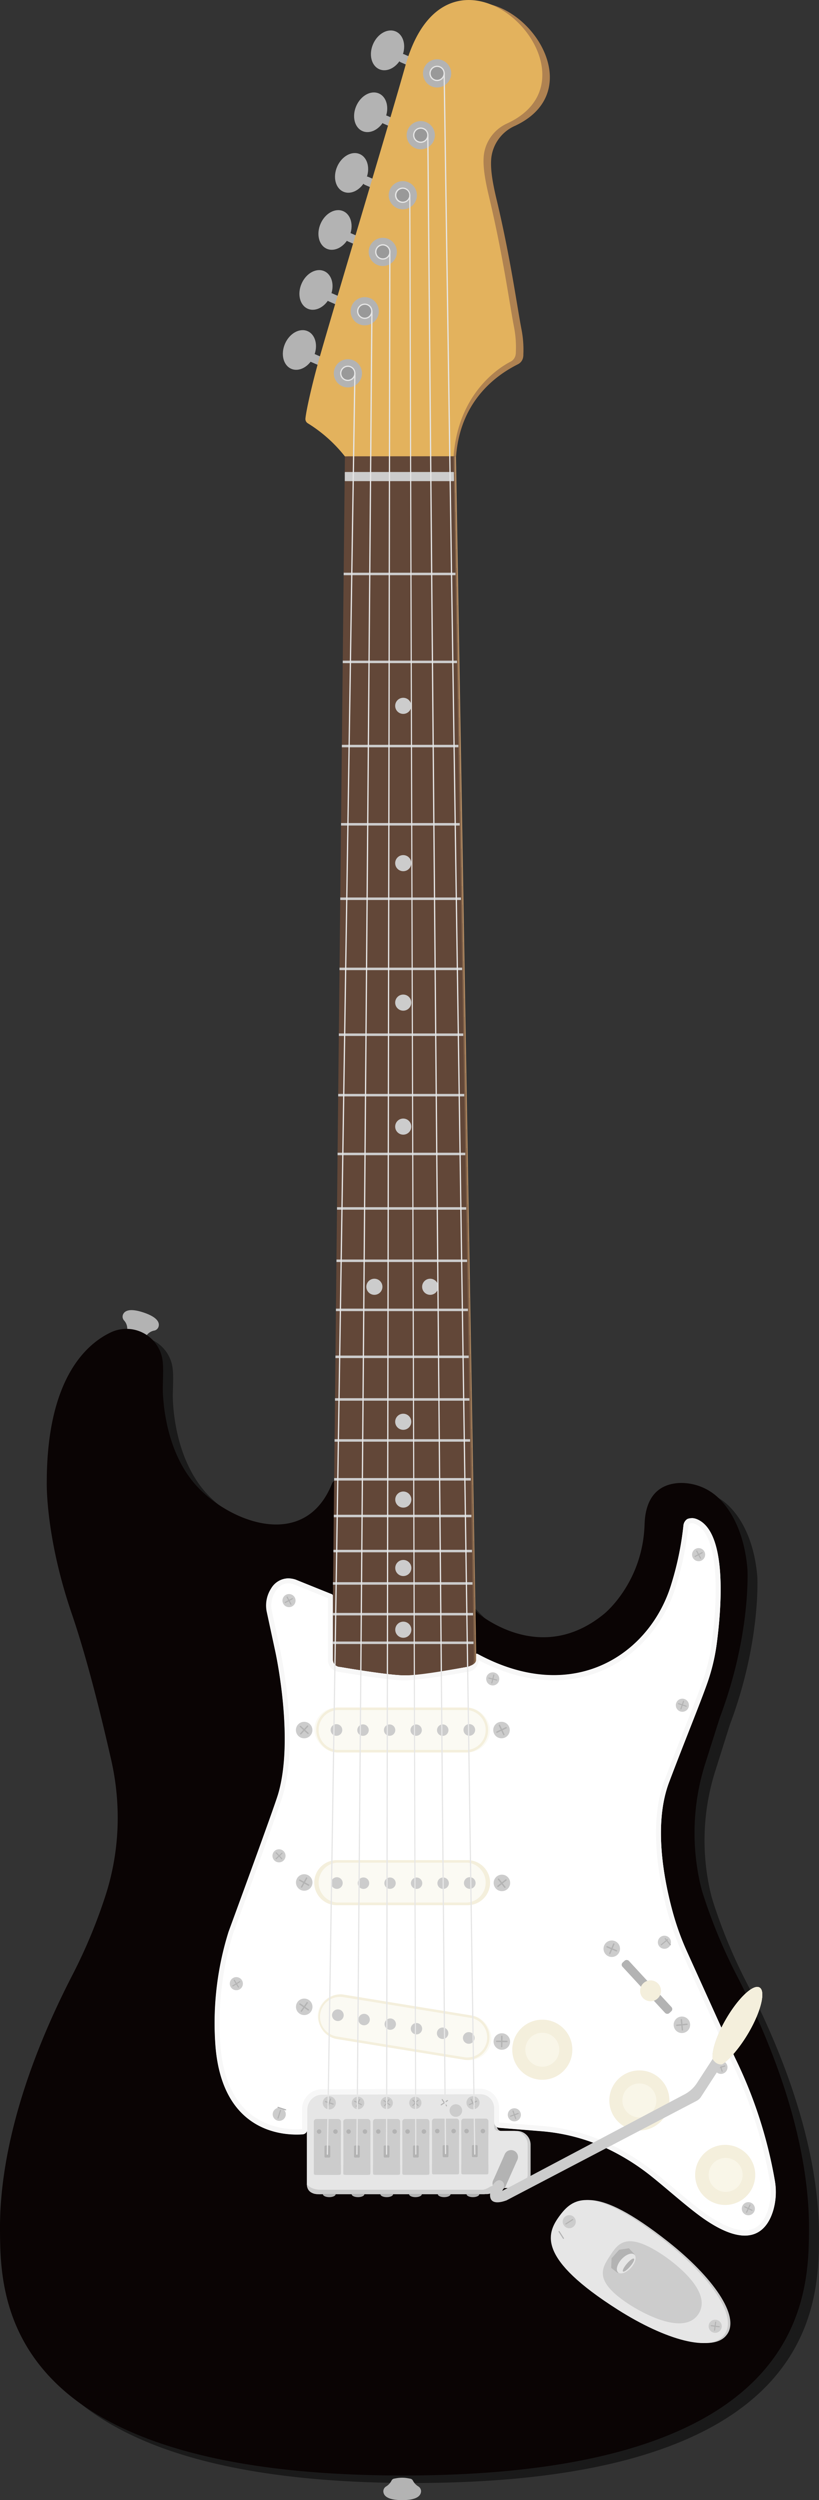 <svg xmlns="http://www.w3.org/2000/svg" xmlns:xlink="http://www.w3.org/1999/xlink" viewBox="0 0 327.31 998.98"><rect x="0" y="0" width="327.31" height="998.98" fill="#333333" stroke="none"/><defs><style>.cls-1{fill:#1a1a1a;}.cls-2{fill:#b3b3b3;}.cls-3{fill:#0a0404;}.cls-4{fill:#ccc;}.cls-5{fill:#e6e6e6;}.cls-6{fill:none;}.cls-7{fill:#fff;}.cls-8{fill:#f7f7f7;}.cls-9{fill:#f4efdc;}.cls-10{fill:#fbfaf3;}.cls-11{fill:#af8251;}.cls-12{fill:#e3b25d;}.cls-13{fill:#999;}.cls-14{fill:url(#linear-gradient);}.cls-15{fill:#624738;}.cls-16{fill:#f9f6e8;}</style><linearGradient id="linear-gradient" x1="129.93" y1="426.27" x2="186.48" y2="425.28" gradientUnits="userSpaceOnUse"><stop offset="0.95" stop-color="#624738"/><stop offset="0.97" stop-color="#644939"/><stop offset="0.97" stop-color="#6c4f3d"/><stop offset="0.98" stop-color="#795b44"/><stop offset="0.99" stop-color="#8c6a4e"/><stop offset="0.99" stop-color="#a47f5b"/><stop offset="1" stop-color="#c1986a"/><stop offset="1" stop-color="#c69c6d"/></linearGradient></defs><title>1968 Fender Stratocaster</title><g id="Layer_2" data-name="Layer 2"><g id="_1968_Fender_Stratocaster_black_maple_" data-name="1968 Fender Stratocaster (black/maple)"><path class="cls-1" d="M51,726.48a103.87,103.87,0,0,0-2.52-20.06c-3.77-16.66-9.59-40.49-15.79-58.59-10.59-30.94-10-52.45-10-52.45,0-41.61,15.92-55.41,25.62-60a14.58,14.58,0,0,1,20.36,9.63c.77,3.17.5,7.06.39,12.29,0,0-.51,23,12.58,38.4,12.87,15.09,44,27.86,55.07.06a2.41,2.41,0,0,1,2.24-1.5l34.66-.19c.81,0,12.11.7,12.11,1.5l-.57,41.86c0,.71,8.5,9.11,9,9.56,4.66,3.84,27.46,20.47,51.33.8,0,0,15.35-12.37,16.07-35.66.4-12.94,7.54-16.21,13.82-16.55a21.55,21.55,0,0,1,16.24,6.49c5,5,9.94,14.17,11.05,28,0,0,1.5,26-11,59.16L286,707.21a91.71,91.71,0,0,0-2.27,48c.37,1.65.77,3.18,1.19,4.52a211.6,211.6,0,0,0,13.69,32.95c20.39,39.7,28.85,74.15,28.7,101.21s-1.15,98.27-162.15,98.27S4.16,920.9,4,893.85s8.31-61.51,28.7-101.21A211.6,211.6,0,0,0,46.4,759.69,101.15,101.15,0,0,0,51,726.48Z"/><path class="cls-2" d="M165,991.18a5.84,5.84,0,0,0,2.22,2.37,2.26,2.26,0,0,1,1.06,1.95C168.2,997,167,999,160.73,999s-7.47-2-7.53-3.48a2.26,2.26,0,0,1,1.06-1.95,5.84,5.84,0,0,0,2.22-2.37,1.42,1.42,0,0,1,1-.78l.82-.15a13,13,0,0,1,4.79,0l.82.15A1.42,1.42,0,0,1,165,991.18Z"/><path class="cls-2" d="M50.86,531.16a4.93,4.93,0,0,0-1.35-3.61,2.27,2.27,0,0,1-.39-2.19c.52-1.38,2.31-2.89,8.24-.91s6.45,4.28,6,5.69a2.27,2.27,0,0,1-1.63,1.52,4.93,4.93,0,0,0-3.25,2.07"/><path class="cls-3" d="M47,723.48a103.87,103.87,0,0,0-2.52-20.06c-3.77-16.66-9.59-40.49-15.79-58.59-10.59-30.94-10-52.45-10-52.45,0-41.61,15.92-55.41,25.62-60a14.58,14.58,0,0,1,20.36,9.63c.77,3.17.5,7.06.39,12.29,0,0-.51,23,12.58,38.4,12.87,15.09,44,27.86,55.07.06a2.41,2.41,0,0,1,2.24-1.5l51.77-.19a1.52,1.52,0,0,1,1.49,1.5l.66,49.58c0,.71.78,1.39,1.33,1.84,4.66,3.84,27.46,20.47,51.33.8,0,0,15.35-12.37,16.07-35.66.4-12.94,7.54-16.21,13.82-16.55a21.55,21.55,0,0,1,16.24,6.49c5,5,9.94,14.17,11.05,28,0,0,1.5,26-11,59.16L282,704.21a91.71,91.71,0,0,0-2.27,48c.37,1.65.77,3.18,1.19,4.52a211.6,211.6,0,0,0,13.69,32.95c20.39,39.7,28.85,74.15,28.7,101.21s-1.15,98.27-162.15,98.27S.16,917.9,0,890.85s8.31-61.51,28.7-101.21A211.6,211.6,0,0,0,42.4,756.69,101.15,101.15,0,0,0,47,723.48Z"/><path class="cls-4" d="M206.44,851.48h-6.08a1.64,1.64,0,0,1-1.68-1.6v-9.63c0-2.2-1.89-2.62-4.2-2.62L128,835.3a4.11,4.11,0,0,0-4.2,4v33.42a4.11,4.11,0,0,0,4.2,4h66.47a4.29,4.29,0,0,0,2.8-1,5.76,5.76,0,0,1,3.74-1.45h5.42a5.51,5.51,0,0,0,5.62-5.35v-12A5.51,5.51,0,0,0,206.44,851.48Z"/><path class="cls-5" d="M205.25,851.48h-6.08a1.64,1.64,0,0,1-1.68-1.6V839.29a4.11,4.11,0,0,0-4.2-4H126.83a4.11,4.11,0,0,0-4.2,4v33.42a4.11,4.11,0,0,0,4.2,4H193.3a4.29,4.29,0,0,0,2.8-1,5.76,5.76,0,0,1,3.74-1.45h5.42a5.51,5.51,0,0,0,5.62-5.35v-12A5.51,5.51,0,0,0,205.25,851.48Z"/><circle class="cls-4" cx="131.6" cy="840.25" r="2.62" transform="translate(-708.4 707.09) rotate(-72.09)"/><rect class="cls-2" x="131.38" y="838.42" width="0.44" height="3.66" rx="0.22" ry="0.22" transform="translate(264.78 0.25) rotate(17.91)"/><rect class="cls-2" x="131.38" y="838.42" width="0.44" height="3.66" rx="0.22" ry="0.22" transform="translate(971.61 973.43) rotate(107.91)"/><circle class="cls-4" cx="143.08" cy="840.25" r="2.5" transform="translate(-709.27 840.52) rotate(-80.35)"/><rect class="cls-2" x="141.35" y="840.04" width="3.47" height="0.42" rx="0.21" ry="0.21" transform="translate(-671.74 590.13) rotate(-63.27)"/><rect class="cls-2" x="142.87" y="838.52" width="0.42" height="3.47" rx="0.21" ry="0.21" transform="translate(-671.74 590.13) rotate(-63.27)"/><circle class="cls-4" cx="154.56" cy="840.25" r="2.44" transform="translate(-687.71 983.4) rotate(-89.22)"/><rect class="cls-2" x="152.88" y="840.05" width="3.37" height="0.41" rx="0.2" ry="0.2" transform="translate(-614.1 467.33) rotate(-53.7)"/><rect class="cls-2" x="154.36" y="838.57" width="0.41" height="3.37" rx="0.2" ry="0.2" transform="translate(-614.09 467.32) rotate(-53.7)"/><circle class="cls-4" cx="166.04" cy="840.25" r="2.44" transform="translate(-119.75 32.84) rotate(-8.31)"/><rect class="cls-2" x="164.36" y="840.05" width="3.37" height="0.41" rx="0.2" ry="0.2" transform="translate(-535.72 349.21) rotate(-43.84)"/><rect class="cls-2" x="165.84" y="838.57" width="0.41" height="3.37" rx="0.2" ry="0.2" transform="translate(-535.72 349.21) rotate(-43.84)"/><circle class="cls-4" cx="177.52" cy="840.25" r="2.5" transform="matrix(0.96, -0.3, 0.3, 0.96, -240.31, 89.95)"/><rect class="cls-2" x="175.79" y="840.04" width="3.47" height="0.42" rx="0.21" ry="0.21" transform="translate(-442.27 245.78) rotate(-34.27)"/><rect class="cls-2" x="177.31" y="838.52" width="0.42" height="3.47" rx="0.21" ry="0.21" transform="translate(-442.27 245.78) rotate(-34.27)"/><circle class="cls-4" cx="189" cy="840.25" r="2.62" transform="translate(-342.69 162.72) rotate(-25.45)"/><rect class="cls-2" x="188.78" y="838.42" width="0.44" height="3.66" rx="0.22" ry="0.22" transform="translate(866.53 308.55) rotate(64.55)"/><rect class="cls-2" x="188.78" y="838.42" width="0.44" height="3.66" rx="0.22" ry="0.22" transform="translate(720.69 1517.78) rotate(154.55)"/><path class="cls-4" d="M122.63,872.71C124.17,875,128,875,128,875v1.73s-5.36.69-5.36-4"/><rect class="cls-4" x="127.3" y="874.97" width="66" height="1.77" rx="0.21" ry="0.21"/><path class="cls-4" d="M193.09,876.74a4.54,4.54,0,0,0,3-1.06,5.64,5.64,0,0,1,3.74-1.45s-2.13-1.48-4.11-.39a7.1,7.1,0,0,1-2.64,1.14"/><path class="cls-2" d="M134.15,876.75c0,.66-1.14,1.19-2.55,1.19s-2.55-.53-2.55-1.19Z"/><path class="cls-2" d="M145.63,876.75c0,.66-1.14,1.19-2.55,1.19s-2.55-.53-2.55-1.19Z"/><path class="cls-2" d="M157.11,876.75c0,.66-1.14,1.19-2.55,1.19s-2.55-.53-2.55-1.19Z"/><path class="cls-2" d="M168.59,876.75c0,.66-1.14,1.19-2.55,1.19s-2.55-.53-2.55-1.19Z"/><path class="cls-2" d="M180.07,876.75c0,.66-1.14,1.19-2.55,1.19s-2.55-.53-2.55-1.19Z"/><path class="cls-2" d="M191.55,876.75c0,.66-1.14,1.19-2.55,1.19s-2.55-.53-2.55-1.19Z"/><rect class="cls-4" x="125.43" y="846.75" width="10.8" height="22.26" rx="1.05" ry="1.05"/><rect class="cls-6" x="125.43" y="864.61" width="10.8" height="0.5"/><path class="cls-4" d="M125.43,865.11h10.8a0,0,0,0,1,0,0v3.41a.5.5,0,0,1-.5.5h-9.8a.5.5,0,0,1-.5-.5v-3.41A0,0,0,0,1,125.43,865.11Z"/><rect class="cls-4" x="125.43" y="850.35" width="10.8" height="2.78"/><rect class="cls-2" x="129.17" y="856.8" width="3.32" height="5.85" rx="0.91" ry="0.91"/><path class="cls-4" d="M131.58,863.15h-1.49a1.41,1.41,0,0,1-1.41-1.41v-4a1.41,1.41,0,0,1,1.41-1.41h1.49a1.41,1.41,0,0,1,1.41,1.41v4A1.41,1.41,0,0,1,131.58,863.15Zm-1.49-5.84a.41.41,0,0,0-.41.41v4a.41.41,0,0,0,.41.41h1.49a.41.41,0,0,0,.41-.41v-4a.41.41,0,0,0-.41-.41Z"/><path class="cls-4" d="M126.44,846.75h8.79a1,1,0,0,1,1,1v2.59a0,0,0,0,1,0,0h-10.8a0,0,0,0,1,0,0v-2.59A1,1,0,0,1,126.44,846.75Z"/><circle class="cls-6" cx="127.52" cy="851.73" r="1.31"/><circle class="cls-2" cx="127.52" cy="851.73" r="0.9"/><circle class="cls-4" cx="134.06" cy="851.73" r="1.31"/><circle class="cls-2" cx="134.06" cy="851.73" r="0.9"/><rect class="cls-6" x="125.43" y="853.13" width="10.8" height="0.5"/><rect class="cls-6" x="125.43" y="849.81" width="10.8" height="0.5"/><rect class="cls-4" x="137.23" y="846.75" width="10.8" height="22.26" rx="1.05" ry="1.05"/><rect class="cls-6" x="137.23" y="864.61" width="10.8" height="0.5"/><path class="cls-4" d="M137.23,865.11H148a0,0,0,0,1,0,0v3.41a.5.5,0,0,1-.5.5h-9.8a.5.5,0,0,1-.5-.5v-3.41A0,0,0,0,1,137.23,865.11Z"/><rect class="cls-4" x="137.23" y="850.35" width="10.8" height="2.78"/><rect class="cls-2" x="140.97" y="856.8" width="3.32" height="5.85" rx="0.91" ry="0.91"/><path class="cls-4" d="M143.38,863.15h-1.49a1.41,1.41,0,0,1-1.41-1.41v-4a1.41,1.41,0,0,1,1.41-1.41h1.49a1.41,1.41,0,0,1,1.41,1.41v4A1.41,1.41,0,0,1,143.38,863.15Zm-1.49-5.84a.41.41,0,0,0-.41.41v4a.41.41,0,0,0,.41.41h1.49a.41.41,0,0,0,.41-.41v-4a.41.41,0,0,0-.41-.41Z"/><path class="cls-4" d="M138.24,846.75H147a1,1,0,0,1,1,1v2.59a0,0,0,0,1,0,0h-10.8a0,0,0,0,1,0,0v-2.59A1,1,0,0,1,138.24,846.75Z"/><circle class="cls-4" cx="139.32" cy="851.73" r="1.31"/><circle class="cls-2" cx="139.32" cy="851.73" r="0.9"/><circle class="cls-4" cx="145.86" cy="851.73" r="1.31"/><circle class="cls-2" cx="145.86" cy="851.73" r="0.9"/><rect class="cls-6" x="137.23" y="853.13" width="10.8" height="0.5"/><rect class="cls-6" x="137.23" y="849.81" width="10.8" height="0.5"/><rect class="cls-4" x="149.09" y="846.73" width="10.8" height="22.26" rx="1.05" ry="1.05"/><rect class="cls-6" x="149.09" y="864.59" width="10.8" height="0.5"/><path class="cls-4" d="M149.09,865.09h10.8a0,0,0,0,1,0,0v3.41a.5.5,0,0,1-.5.5h-9.8a.5.5,0,0,1-.5-.5v-3.41A0,0,0,0,1,149.09,865.09Z"/><rect class="cls-4" x="149.09" y="850.33" width="10.8" height="2.78"/><rect class="cls-2" x="152.83" y="856.78" width="3.32" height="5.85" rx="0.91" ry="0.91"/><path class="cls-4" d="M155.24,863.13h-1.49a1.41,1.41,0,0,1-1.41-1.41v-4a1.41,1.41,0,0,1,1.41-1.41h1.49a1.41,1.41,0,0,1,1.41,1.41v4A1.41,1.41,0,0,1,155.24,863.13Zm-1.49-5.84a.41.41,0,0,0-.41.41v4a.41.41,0,0,0,.41.41h1.49a.41.41,0,0,0,.41-.41v-4a.41.41,0,0,0-.41-.41Z"/><path class="cls-4" d="M150.1,846.73h8.79a1,1,0,0,1,1,1v2.59a0,0,0,0,1,0,0h-10.8a0,0,0,0,1,0,0v-2.59A1,1,0,0,1,150.1,846.73Z"/><circle class="cls-4" cx="151.18" cy="851.71" r="1.31"/><circle class="cls-2" cx="151.18" cy="851.71" r="0.9"/><circle class="cls-4" cx="157.72" cy="851.71" r="1.31"/><circle class="cls-2" cx="157.72" cy="851.71" r="0.9"/><rect class="cls-6" x="149.09" y="853.11" width="10.8" height="0.5"/><rect class="cls-6" x="149.09" y="849.8" width="10.8" height="0.5"/><rect class="cls-4" x="160.8" y="846.73" width="10.8" height="22.26" rx="1.05" ry="1.05"/><rect class="cls-6" x="160.8" y="864.59" width="10.8" height="0.5"/><path class="cls-4" d="M160.8,865.09h10.8a0,0,0,0,1,0,0v3.41a.5.5,0,0,1-.5.5h-9.8a.5.5,0,0,1-.5-.5v-3.41A0,0,0,0,1,160.8,865.09Z"/><rect class="cls-4" x="160.8" y="850.33" width="10.8" height="2.78"/><rect class="cls-2" x="164.54" y="856.78" width="3.32" height="5.85" rx="0.91" ry="0.91"/><path class="cls-4" d="M166.94,863.13h-1.49a1.41,1.41,0,0,1-1.41-1.41v-4a1.41,1.41,0,0,1,1.41-1.41h1.49a1.41,1.41,0,0,1,1.41,1.41v4A1.41,1.41,0,0,1,166.94,863.13Zm-1.49-5.84a.41.41,0,0,0-.41.41v4a.41.41,0,0,0,.41.41h1.49a.41.41,0,0,0,.41-.41v-4a.41.41,0,0,0-.41-.41Z"/><path class="cls-4" d="M161.8,846.73h8.79a1,1,0,0,1,1,1v2.59a0,0,0,0,1,0,0H160.8a0,0,0,0,1,0,0v-2.59A1,1,0,0,1,161.8,846.73Z"/><circle class="cls-4" cx="162.88" cy="851.71" r="1.31"/><circle class="cls-2" cx="162.88" cy="851.71" r="0.9"/><circle class="cls-4" cx="169.42" cy="851.71" r="1.31"/><circle class="cls-2" cx="169.42" cy="851.71" r="0.9"/><rect class="cls-6" x="160.8" y="853.11" width="10.8" height="0.5"/><rect class="cls-6" x="160.8" y="849.8" width="10.8" height="0.5"/><rect class="cls-4" x="172.66" y="846.57" width="10.8" height="22.26" rx="1.05" ry="1.05"/><rect class="cls-6" x="172.66" y="864.42" width="10.8" height="0.5"/><path class="cls-4" d="M172.66,864.92h10.8a0,0,0,0,1,0,0v3.41a.5.5,0,0,1-.5.5h-9.8a.5.5,0,0,1-.5-.5v-3.41A0,0,0,0,1,172.66,864.92Z"/><rect class="cls-4" x="172.66" y="850.16" width="10.8" height="2.78"/><rect class="cls-2" x="176.4" y="856.62" width="3.32" height="5.85" rx="0.91" ry="0.91"/><path class="cls-4" d="M178.81,863h-1.49a1.41,1.41,0,0,1-1.41-1.41v-4a1.41,1.41,0,0,1,1.41-1.41h1.49a1.41,1.41,0,0,1,1.41,1.41v4A1.41,1.41,0,0,1,178.81,863Zm-1.49-5.84a.41.41,0,0,0-.41.41v4a.41.41,0,0,0,.41.41h1.49a.41.41,0,0,0,.41-.41v-4a.41.41,0,0,0-.41-.41Z"/><path class="cls-4" d="M173.66,846.57h8.79a1,1,0,0,1,1,1v2.59a0,0,0,0,1,0,0h-10.8a0,0,0,0,1,0,0v-2.59A1,1,0,0,1,173.66,846.57Z"/><circle class="cls-4" cx="174.75" cy="851.54" r="1.31"/><circle class="cls-2" cx="174.75" cy="851.54" r="0.9"/><circle class="cls-4" cx="181.29" cy="851.54" r="1.31"/><circle class="cls-2" cx="181.29" cy="851.54" r="0.9"/><rect class="cls-6" x="172.66" y="852.94" width="10.8" height="0.5"/><rect class="cls-6" x="172.66" y="849.63" width="10.8" height="0.5"/><rect class="cls-4" x="184.37" y="846.57" width="10.8" height="22.26" rx="1.05" ry="1.05"/><rect class="cls-6" x="184.37" y="864.42" width="10.8" height="0.5"/><path class="cls-4" d="M184.37,864.92h10.8a0,0,0,0,1,0,0v3.41a.5.5,0,0,1-.5.5h-9.8a.5.5,0,0,1-.5-.5v-3.41A0,0,0,0,1,184.37,864.92Z"/><rect class="cls-4" x="184.37" y="850.16" width="10.8" height="2.78"/><rect class="cls-2" x="188.11" y="856.62" width="3.32" height="5.85" rx="0.91" ry="0.91"/><path class="cls-4" d="M190.51,863H189a1.41,1.41,0,0,1-1.41-1.41v-4a1.41,1.41,0,0,1,1.41-1.41h1.49a1.41,1.41,0,0,1,1.41,1.41v4A1.41,1.41,0,0,1,190.51,863ZM189,857.12a.41.41,0,0,0-.41.41v4a.41.41,0,0,0,.41.41h1.49a.41.41,0,0,0,.41-.41v-4a.41.41,0,0,0-.41-.41Z"/><path class="cls-4" d="M185.37,846.57h8.79a1,1,0,0,1,1,1v2.59a0,0,0,0,1,0,0h-10.8a0,0,0,0,1,0,0v-2.59A1,1,0,0,1,185.37,846.57Z"/><circle class="cls-4" cx="186.46" cy="851.54" r="1.31"/><circle class="cls-2" cx="186.46" cy="851.54" r="0.9"/><circle class="cls-4" cx="192.99" cy="851.54" r="1.31"/><circle class="cls-2" cx="192.99" cy="851.54" r="0.9"/><rect class="cls-6" x="184.37" y="852.94" width="10.8" height="0.5"/><rect class="cls-6" x="184.37" y="849.63" width="10.8" height="0.5"/><path class="cls-7" d="M189.3,661.91a1.12,1.12,0,0,1,1.66-1c38.67,20.92,69.22-.36,77.44-28.24a122.08,122.08,0,0,0,4.75-23.06,3.46,3.46,0,0,1,1.29-2.48,1.77,1.77,0,0,1,.46-.26,5.09,5.09,0,0,1,3.64.18c12.37,5.12,9.71,36.08,7.89,49.78a77.87,77.87,0,0,1-3.75,15.65c-3.16,8.94-8.39,21.48-15.26,39.62-6.36,16.78-2.1,39,1.43,51.9A107.5,107.5,0,0,0,274.63,780l19.1,42.21a182.1,182.1,0,0,1,15.93,49.09,26.37,26.37,0,0,1-.6,11.81c-2.24,7.62-8.65,16.39-27,4-6.41-4.33-14.61-11.79-21.52-17.33a90.2,90.2,0,0,0-18.24-11.42,77.22,77.22,0,0,0-26.47-6.8l-16.17-1.3a2.3,2.3,0,0,1-2.12-2.29v-5.61a5.58,5.58,0,0,0-5.6-5.58l-63.16.18a6,6,0,0,0-6,6v7.94a1.94,1.94,0,0,1-1.8,1.95c-7,.52-32-.12-34.82-35.29a122.13,122.13,0,0,1,5.25-45.65s18.1-49.24,19.77-54.89c6.6-22.27-1.12-57.13-1.12-57.13l-3.32-15.54a12.5,12.5,0,0,1,1.69-9.56c1.84-2.76,4.9-5.12,9.77-3.56L132.61,637a.74.74,0,0,1,.46.68v25.47a2.89,2.89,0,0,0,2.89,2.89s19.27,3.35,25.7,3.35c6.19,0,24.76-3.35,24.76-3.35a3,3,0,0,0,2.89-2.89Z"/><path class="cls-8" d="M276.43,608.64a3.55,3.55,0,0,1,1.34.28c7.73,3.2,10.22,21,6.67,47.67a76.08,76.08,0,0,1-3.65,15.25c-1.7,4.81-4,10.61-6.86,17.95-2.45,6.24-5.23,13.3-8.38,21.63-6.65,17.56-2,40.83,1.37,53.13a109.87,109.87,0,0,0,5.89,16.23L291.91,823l0,0,0,0a180.86,180.86,0,0,1,15.75,48.53,24.19,24.19,0,0,1-.55,10.91c-1.7,5.81-4.89,8.75-9.48,8.75-3.86,0-8.75-2-14.52-5.87-4.13-2.79-9.12-7-13.94-11.05-2.49-2.1-5.07-4.27-7.45-6.18a92.38,92.38,0,0,0-18.65-11.67,79,79,0,0,0-27.15-7l-16.17-1.3a.3.3,0,0,1-.28-.3v-5.61a7.59,7.59,0,0,0-7.6-7.58l-63.16.18a8,8,0,0,0-8,8v7.9c-.72.05-1.47.08-2.23.08a29.58,29.58,0,0,1-17.48-5.36c-7.53-5.51-11.88-15-12.92-28.18a121.28,121.28,0,0,1,5.13-44.8c.74-2,18.14-49.37,19.81-55,2.81-9.48,3.48-22.16,2-37.67A186.44,186.44,0,0,0,112,659.4l-3.32-15.54a10.54,10.54,0,0,1,1.39-8c1.43-2.13,3.11-3.17,5.14-3.17a7.71,7.71,0,0,1,2.29.38l13.57,5.52v24.62a4.9,4.9,0,0,0,4.7,4.89c1.94.34,19.6,3.35,25.89,3.35s23.83-3.15,25.07-3.37a5,5,0,0,0,4.58-4.67c10.2,5.3,20.3,8,30,8a48.84,48.84,0,0,0,31.48-11.28,55.33,55.33,0,0,0,17.5-26.82,124.07,124.07,0,0,0,4.82-23.45,1.51,1.51,0,0,1,.51-1.06,2.6,2.6,0,0,1,.77-.11m0-2a4.56,4.56,0,0,0-1.53.26,1.77,1.77,0,0,0-.46.26,3.46,3.46,0,0,0-1.29,2.48,122.07,122.07,0,0,1-4.75,23.06c-5.91,20-23.35,36.67-47.05,36.67-9.27,0-19.51-2.55-30.38-8.43a1.13,1.13,0,0,0-.54-.14,1.11,1.11,0,0,0-1.12,1.12v1.27a3,3,0,0,1-2.89,2.89s-18.57,3.35-24.76,3.35c-6.42,0-25.7-3.35-25.7-3.35a2.89,2.89,0,0,1-2.89-2.89V637.71a.74.74,0,0,0-.46-.68l-14.43-5.86a9.7,9.7,0,0,0-3-.5,8.12,8.12,0,0,0-6.8,4.06,12.5,12.5,0,0,0-1.69,9.56L110,659.82s7.72,34.86,1.12,57.13c-1.67,5.65-19.77,54.89-19.77,54.89a122.13,122.13,0,0,0-5.25,45.65c2.51,31.85,23.31,35.38,32.4,35.38.95,0,1.77,0,2.43-.09a1.94,1.94,0,0,0,1.8-1.95V842.9a6,6,0,0,1,6-6l63.16-.18h0a5.58,5.58,0,0,1,5.58,5.58v5.61a2.3,2.3,0,0,0,2.12,2.29l16.17,1.3a77.22,77.22,0,0,1,26.47,6.8,90.2,90.2,0,0,1,18.24,11.42c6.92,5.54,15.11,13,21.52,17.33,6.66,4.5,11.75,6.21,15.64,6.21,6.85,0,10-5.33,11.4-10.19a26.36,26.36,0,0,0,.6-11.81,182.1,182.1,0,0,0-15.93-49.09L274.63,780A107.51,107.51,0,0,1,268.85,764c-3.53-12.9-7.79-35.11-1.43-51.9,6.87-18.13,12.1-30.67,15.26-39.62a77.88,77.88,0,0,0,3.75-15.65c1.83-13.7,4.49-44.65-7.89-49.78a5.54,5.54,0,0,0-2.11-.43Z"/><g id="jack_plug" data-name="jack plug"><path class="cls-4" d="M290.55,932.81c5.35-7.37-5.78-23-23.36-36.93-30-23.73-37.45-17.52-42.8-10.15-4.93,6.86-8.7,16.73,23.56,37.21,18.93,12,37.39,17.34,42.59,9.86"/><path class="cls-5" d="M289.55,932.81c5.35-7.37-5.78-23-23.36-36.93-30-23.73-37.45-17.52-42.8-10.15-4.93,6.86-8.7,16.73,23.56,37.21,18.93,12,37.39,17.34,42.59,9.86"/><path class="cls-4" d="M243.72,901.46c3.22-4.93,6.54-10,20.65-.76,1.17.76,21.3,13.93,14.76,23.93s-26.65-3.16-27.81-3.92C237.19,911.45,240.5,906.39,243.72,901.46Z"/></g><circle class="cls-9" cx="289.82" cy="869.05" r="12.01"/><circle class="cls-9" cx="255.52" cy="839.3" r="12.01"/><circle class="cls-9" cx="216.73" cy="819.03" r="12.01"/><rect class="cls-10" x="125.63" y="682.31" width="70.19" height="17.93" rx="8.96" ry="8.96"/><path class="cls-9" d="M186.85,683.31a8,8,0,0,1,0,15.93H134.59a8,8,0,0,1,0-15.93h52.27m0-1H134.59a9,9,0,0,0,0,17.93h52.27a9,9,0,0,0,0-17.93Z"/><rect class="cls-10" x="125.63" y="743.28" width="70.19" height="17.93" rx="8.96" ry="8.96"/><path class="cls-9" d="M186.85,744.28a8,8,0,0,1,0,15.93H134.59a8,8,0,0,1,0-15.93h52.27m0-1H134.59a9,9,0,0,0-9,9h0a9,9,0,0,0,9,9h52.27a9,9,0,0,0,9-9h0a9,9,0,0,0-9-9Z"/><rect class="cls-10" x="126.56" y="801.1" width="70.19" height="17.93" rx="8.96" ry="8.96" transform="translate(132.18 -15.45) rotate(9.24)"/><path class="cls-9" d="M135.86,797.91h0a8,8,0,0,1,1.27.1l51.59,8.39a8,8,0,0,1-2.56,15.72l-51.59-8.39a8,8,0,0,1-6.58-9.14,8,8,0,0,1,7.86-6.68m0-1a9,9,0,0,0-1.44,17.81L186,823.11a9,9,0,0,0,2.88-17.69L137.3,797a8.93,8.93,0,0,0-1.44-.12Z"/><rect class="cls-2" x="256.82" y="780.19" width="3.47" height="27.5" rx="1.18" ry="1.18" transform="translate(-469.8 385.66) rotate(-42.69)"/><circle class="cls-9" cx="259.98" cy="795.49" r="4.15"/><path class="cls-9" d="M260,792.34a3.15,3.15,0,1,1-3.15,3.15,3.15,3.15,0,0,1,3.15-3.15m0-1a4.15,4.15,0,1,0,4.15,4.15,4.15,4.15,0,0,0-4.15-4.15Z"/><circle class="cls-4" cx="134.46" cy="691.27" r="2.33"/><circle class="cls-4" cx="145.08" cy="691.27" r="2.29" transform="translate(-556.07 776.7) rotate(-85.09)"/><circle class="cls-4" cx="155.7" cy="691.27" r="2.27" transform="translate(-552.06 725.48) rotate(-80.07)"/><circle class="cls-4" cx="166.32" cy="691.27" r="2.27" transform="translate(-544.45 673.19) rotate(-75.01)"/><circle class="cls-4" cx="176.94" cy="691.27" r="2.29" transform="translate(-533.15 621.05) rotate(-69.99)"/><circle class="cls-4" cx="187.56" cy="691.27" r="2.33" transform="translate(-518.4 570.2) rotate(-65.09)"/><circle class="cls-4" cx="134.63" cy="752.43" r="2.33"/><circle class="cls-4" cx="145.25" cy="752.43" r="2.29" transform="translate(-616.84 832.8) rotate(-85.09)"/><circle class="cls-4" cx="155.87" cy="752.43" r="2.27" transform="translate(-612.16 776.26) rotate(-80.07)"/><circle class="cls-4" cx="166.49" cy="752.43" r="2.27" transform="translate(-603.4 718.7) rotate(-75.01)"/><circle class="cls-4" cx="177.11" cy="752.43" r="2.29" transform="translate(-590.51 661.44) rotate(-69.99)"/><circle class="cls-4" cx="187.73" cy="752.43" r="2.33" transform="translate(-573.76 605.76) rotate(-65.09)"/><circle class="cls-4" cx="135.03" cy="805.21" r="2.33" transform="translate(-681.41 800.1) rotate(-80.12)"/><circle class="cls-4" cx="145.49" cy="807.04" r="2.29" transform="translate(-671.95 741.77) rotate(-75.22)"/><circle class="cls-4" cx="155.95" cy="808.86" r="2.27" transform="translate(-657.9 681.54) rotate(-70.2)"/><circle class="cls-4" cx="166.42" cy="810.68" r="2.27" transform="translate(-639.09 620.82) rotate(-65.14)"/><circle class="cls-4" cx="176.88" cy="812.5" r="2.29" transform="translate(-615.72 561.04) rotate(-60.12)"/><circle class="cls-4" cx="187.34" cy="814.32" r="2.33" transform="translate(-588.31 503.55) rotate(-55.21)"/><circle class="cls-4" cx="115.46" cy="639.6" r="2.62" transform="translate(-287.43 129.6) rotate(-28.08)"/><rect class="cls-2" x="115.24" y="637.77" width="0.44" height="3.66" rx="0.22" ry="0.22" transform="translate(-287.43 129.6) rotate(-28.08)"/><rect class="cls-2" x="115.24" y="637.77" width="0.44" height="3.66" rx="0.22" ry="0.22" transform="translate(625.46 236.71) rotate(61.93)"/><circle class="cls-4" cx="196.93" cy="670.89" r="2.62" transform="translate(-501.83 695.73) rotate(-75.68)"/><rect class="cls-2" x="196.71" y="669.06" width="0.44" height="3.66" rx="0.22" ry="0.22" transform="translate(172.08 -27.86) rotate(14.32)"/><rect class="cls-2" x="196.71" y="669.06" width="0.44" height="3.66" rx="0.22" ry="0.22" transform="translate(895.68 646.05) rotate(104.32)"/><circle class="cls-4" cx="272.7" cy="681.32" r="2.62" transform="translate(-460.08 721.24) rotate(-71.3)"/><rect class="cls-2" x="272.48" y="679.49" width="0.44" height="3.66" rx="0.22" ry="0.22" transform="translate(232.78 -51.46) rotate(18.7)"/><rect class="cls-2" x="272.48" y="679.49" width="0.44" height="3.66" rx="0.22" ry="0.22" transform="translate(1005.49 641.4) rotate(108.7)"/><circle class="cls-4" cx="279.21" cy="621.19" r="2.62" transform="translate(-262.01 207.77) rotate(-28.42)"/><rect class="cls-2" x="278.99" y="619.36" width="0.44" height="3.66" rx="0.22" ry="0.22" transform="translate(-262 207.76) rotate(-28.42)"/><rect class="cls-2" x="278.99" y="619.36" width="0.44" height="3.66" rx="0.22" ry="0.22" transform="translate(692.64 79.97) rotate(61.58)"/><circle class="cls-4" cx="265.54" cy="776.07" r="2.62" transform="translate(-434.28 348.23) rotate(-39.67)"/><rect class="cls-2" x="265.32" y="774.25" width="0.44" height="3.66" rx="0.22" ry="0.22" transform="matrix(0.77, -0.64, 0.64, 0.77, -434.28, 348.23)"/><rect class="cls-2" x="265.32" y="774.25" width="0.44" height="3.66" rx="0.22" ry="0.22" transform="translate(693.38 76.25) rotate(50.33)"/><circle class="cls-4" cx="288.17" cy="826.04" r="2.62" transform="translate(-231.18 122.01) rotate(-17.18)"/><rect class="cls-2" x="287.95" y="824.21" width="0.44" height="3.66" rx="0.22" ry="0.22" transform="translate(-231.18 122.01) rotate(-17.18)"/><rect class="cls-2" x="287.95" y="824.21" width="0.44" height="3.66" rx="0.22" ry="0.22" transform="translate(992.2 306.7) rotate(72.82)"/><circle class="cls-4" cx="299.08" cy="882.53" r="2.62" transform="translate(-626.07 771.11) rotate(-64.41)"/><rect class="cls-2" x="298.86" y="880.7" width="0.44" height="3.66" rx="0.22" ry="0.22" transform="translate(410.5 -42.62) rotate(25.59)"/><rect class="cls-2" x="298.86" y="880.7" width="0.44" height="3.66" rx="0.22" ry="0.22" transform="translate(1224.22 993.94) rotate(115.59)"/><circle class="cls-4" cx="205.56" cy="845.04" r="2.62" transform="translate(-273.85 119.42) rotate(-19.78)"/><rect class="cls-2" x="205.34" y="843.21" width="0.44" height="3.66" rx="0.22" ry="0.22" transform="translate(-273.84 119.42) rotate(-19.78)"/><rect class="cls-2" x="205.34" y="843.21" width="0.44" height="3.66" rx="0.22" ry="0.22" transform="translate(931.18 365.64) rotate(70.22)"/><circle class="cls-4" cx="111.6" cy="844.82" r="2.62" transform="translate(-726.6 691.22) rotate(-72.09)"/><rect class="cls-2" x="111.38" y="842.99" width="0.44" height="3.66" rx="0.22" ry="0.22" transform="translate(265.21 6.62) rotate(17.91)"/><rect class="cls-2" x="111.38" y="842.99" width="0.44" height="3.66" rx="0.22" ry="0.22" transform="matrix(-0.31, 0.95, -0.95, -0.31, 949.81, 998.42)"/><circle class="cls-4" cx="94.43" cy="792.65" r="2.62" transform="translate(-397.59 164.06) rotate(-31.26)"/><rect class="cls-2" x="94.21" y="790.82" width="0.44" height="3.66" rx="0.22" ry="0.22" transform="translate(-397.59 164.06) rotate(-31.26)"/><rect class="cls-2" x="94.21" y="790.82" width="0.44" height="3.66" rx="0.22" ry="0.22" transform="translate(723.02 300.63) rotate(58.74)"/><circle class="cls-4" cx="111.47" cy="741.58" r="2.62" transform="translate(-479.18 279.53) rotate(-43.42)"/><rect class="cls-2" x="111.25" y="739.75" width="0.44" height="3.66" rx="0.22" ry="0.22" transform="translate(-479.18 279.52) rotate(-43.42)"/><rect class="cls-2" x="111.25" y="739.75" width="0.44" height="3.66" rx="0.22" ry="0.22" transform="translate(573.53 150.93) rotate(46.58)"/><circle class="cls-4" cx="200.54" cy="752.43" r="3.3" transform="translate(-422.89 285.85) rotate(-38.27)"/><rect class="cls-2" x="200.27" y="750.12" width="0.55" height="4.61" rx="0.22" ry="0.22" transform="translate(667.12 128.99) rotate(51.73)"/><rect class="cls-2" x="200.27" y="750.12" width="0.55" height="4.61" rx="0.22" ry="0.22" transform="translate(823.98 1219.01) rotate(141.73)"/><circle class="cls-4" cx="121.57" cy="752.24" r="3.3" transform="translate(-594.6 491.96) rotate(-60.85)"/><rect class="cls-2" x="121.3" y="749.93" width="0.55" height="4.61" rx="0.22" ry="0.22" transform="translate(837.74 1012.51) rotate(119.15)"/><rect class="cls-2" x="121.3" y="749.93" width="0.55" height="4.61" rx="0.22" ry="0.22" transform="translate(-138.7 1468.41) rotate(-150.85)"/><circle class="cls-4" cx="200.45" cy="691.27" r="3.3" transform="translate(-278.66 154.16) rotate(-25.56)"/><rect class="cls-2" x="200.17" y="688.97" width="0.55" height="4.61" rx="0.22" ry="0.22" transform="translate(737.57 212.17) rotate(64.44)"/><rect class="cls-2" x="200.17" y="688.97" width="0.55" height="4.61" rx="0.22" ry="0.22" transform="translate(679.56 1228.39) rotate(154.44)"/><circle class="cls-4" cx="121.57" cy="691.27" r="3.3" transform="translate(-473.05 318.37) rotate(-47.93)"/><rect class="cls-2" x="121.3" y="688.97" width="0.55" height="4.61" rx="0.22" ry="0.22" transform="translate(494.48 96.65) rotate(42.07)"/><rect class="cls-2" x="121.3" y="688.97" width="0.55" height="4.61" rx="0.22" ry="0.22" transform="translate(716.2 1064.18) rotate(132.07)"/><circle class="cls-4" cx="121.57" cy="801.91" r="3.3" transform="translate(-604.97 441.39) rotate(-54.99)"/><rect class="cls-2" x="121.3" y="799.61" width="0.55" height="4.61" rx="0.22" ry="0.22" transform="translate(482.1 75.37) rotate(35.01)"/><rect class="cls-2" x="121.3" y="799.61" width="0.55" height="4.61" rx="0.22" ry="0.22" transform="translate(848.12 1162.44) rotate(125.01)"/><circle class="cls-4" cx="200.54" cy="815.73" r="3.3" transform="translate(-618.16 1003.74) rotate(-89.12)"/><rect class="cls-2" x="200.27" y="813.42" width="0.55" height="4.61" rx="0.22" ry="0.22" transform="translate(12.53 -2.98) rotate(0.88)"/><rect class="cls-2" x="200.27" y="813.42" width="0.55" height="4.61" rx="0.22" ry="0.22" transform="translate(1019.25 627.71) rotate(90.88)"/><circle class="cls-4" cx="272.51" cy="809.07" r="3.3" transform="translate(-79.41 31.25) rotate(-5.73)"/><rect class="cls-2" x="272.23" y="806.76" width="0.55" height="4.61" rx="0.22" ry="0.22" transform="translate(-79.41 31.25) rotate(-5.73)"/><rect class="cls-2" x="272.23" y="806.76" width="0.55" height="4.61" rx="0.22" ry="0.22" transform="translate(1050.33 457.14) rotate(84.27)"/><circle class="cls-4" cx="244.49" cy="778.69" r="3.3" transform="translate(-567.73 698.48) rotate(-66.93)"/><rect class="cls-2" x="244.21" y="776.38" width="0.55" height="4.61" rx="0.22" ry="0.22" transform="translate(324.7 -33.53) rotate(23.07)"/><rect class="cls-2" x="244.21" y="776.38" width="0.55" height="4.61" rx="0.22" ry="0.22" transform="translate(1056.71 858.9) rotate(113.07)"/><circle class="cls-4" cx="227.48" cy="887.76" r="2.62" transform="translate(-439.81 259.6) rotate(-32.36)"/><rect class="cls-2" x="227.26" y="885.93" width="0.44" height="3.66" rx="0.22" ry="0.22" transform="translate(855.64 220.46) rotate(57.64)"/><rect class="cls-2" x="227.26" y="885.93" width="0.44" height="3.66" rx="0.22" ry="0.22" transform="matrix(-0.84, 0.54, -0.54, -0.84, 894.78, 1515.92)"/><circle class="cls-4" cx="285.82" cy="929.49" r="2.62" transform="translate(-673.55 1088.4) rotate(-82.31)"/><rect class="cls-2" x="285.6" y="927.66" width="0.44" height="3.66" rx="0.22" ry="0.22" transform="translate(-673.55 1088.38) rotate(-82.31)"/><rect class="cls-2" x="285.6" y="927.66" width="0.44" height="3.66" rx="0.22" ry="0.22" transform="translate(126.92 -29.88) rotate(7.69)"/><g id="neck"><rect class="cls-2" x="158.96" y="22.18" width="6.57" height="3.47" rx="1.74" ry="1.74" transform="translate(23.07 -62.84) rotate(23.55)"/><rect class="cls-2" x="152.08" y="46.71" width="6.57" height="3.47" rx="1.74" ry="1.74" transform="translate(32.3 -58.05) rotate(23.55)"/><rect class="cls-2" x="144.61" y="71.15" width="6.57" height="3.47" rx="1.74" ry="1.74" transform="translate(41.45 -53.03) rotate(23.55)"/><rect class="cls-2" x="137.81" y="93.74" width="6.57" height="3.47" rx="1.74" ry="1.74" transform="translate(49.91 -48.43) rotate(23.55)"/><rect class="cls-2" x="131.8" y="116.19" width="3.47" height="6.57" rx="1.74" ry="1.74" transform="translate(-29.34 194.14) rotate(-66.45)"/><rect class="cls-2" x="122.85" y="141.81" width="6.57" height="3.47" rx="1.74" ry="1.74" transform="translate(67.87 -38.45) rotate(23.55)"/><ellipse class="cls-2" cx="119.66" cy="139.85" rx="8.2" ry="6.28" transform="translate(-56.35 193.66) rotate(-66.45)"/><ellipse class="cls-2" cx="126.29" cy="115.87" rx="8.2" ry="6.28" transform="translate(-30.4 185.33) rotate(-66.45)"/><ellipse class="cls-2" cx="133.89" cy="91.9" rx="8.2" ry="6.28" transform="translate(-3.86 177.91) rotate(-66.45)"/><ellipse class="cls-2" cx="140.51" cy="69.09" rx="8.2" ry="6.28" transform="translate(21.03 170.29) rotate(-66.45)"/><ellipse class="cls-2" cx="148.14" cy="44.86" rx="8.2" ry="6.28" transform="translate(47.82 162.74) rotate(-66.45)"/><ellipse class="cls-2" cx="154.75" cy="20.63" rx="8.2" ry="6.28" transform="matrix(0.4, -0.92, 0.92, 0.4, 74, 154.24)"/><path class="cls-11" d="M137.85,182.39s-.36-8-10.29-14.3c-.63-.4-3.78-.92-3.86-1.66-.74-7,3.86-11.37,6.86-22,5.6-19.86,28-94.19,34.47-117.22,17.55-62.05,82.61,3.05,41.11,22.92l-.36.17A16,16,0,0,0,196.36,63c-.44,4.09.35,9.38,2.05,16.5,5.68,23.8,8.32,43.53,10,52.09a42.42,42.42,0,0,1,.75,10c0,.39,0,.71-.06.93a3.81,3.81,0,0,1-2.06,3c-5.16,2.64-22.91,12.05-24.77,36.81Z"/><path class="cls-12" d="M137.85,182.39A56.75,56.75,0,0,0,123,169.13a2,2,0,0,1-.94-1.86c.28-3.08,2.51-13.23,5.5-23.86,5.6-19.86,28-94.19,34.47-117.22,17.55-62.05,82.61,3.05,41.11,22.92l-.36.17A16,16,0,0,0,193.36,62c-.44,4.09.35,9.38,2.05,16.5,5.68,23.8,8.32,43.53,10,52.09a42.42,42.42,0,0,1,.75,10c0,.39,0,.71-.06.93a3.81,3.81,0,0,1-2.06,3c-5.16,2.64-20.91,13.05-22.77,37.81Z"/><circle class="cls-2" cx="152.98" cy="100.66" r="5.64"/><circle class="cls-2" cx="152.98" cy="100.66" r="3.99"/><circle class="cls-13" cx="152.98" cy="100.66" r="2.82"/><path class="cls-5" d="M153,103.73a3.07,3.07,0,1,1,3.07-3.07A3.07,3.07,0,0,1,153,103.73Zm0-5.64a2.57,2.57,0,1,0,2.57,2.57A2.57,2.57,0,0,0,153,98.09Z"/><circle class="cls-2" cx="139.04" cy="149.17" r="5.64"/><circle class="cls-2" cx="139.04" cy="149.17" r="3.99"/><circle class="cls-13" cx="139.04" cy="149.17" r="2.82"/><path class="cls-5" d="M139,152.24a3.07,3.07,0,1,1,3.07-3.07A3.07,3.07,0,0,1,139,152.24Zm0-5.64a2.57,2.57,0,1,0,2.57,2.57A2.57,2.57,0,0,0,139,146.59Z"/><circle class="cls-2" cx="145.77" cy="124.37" r="5.64"/><circle class="cls-2" cx="145.77" cy="124.37" r="3.99"/><circle class="cls-13" cx="145.77" cy="124.37" r="2.82"/><path class="cls-5" d="M145.77,127.44a3.07,3.07,0,1,1,3.07-3.07A3.07,3.07,0,0,1,145.77,127.44Zm0-5.64a2.57,2.57,0,1,0,2.57,2.57A2.57,2.57,0,0,0,145.77,121.79Z"/><circle class="cls-2" cx="160.98" cy="78.01" r="5.64"/><circle class="cls-2" cx="160.98" cy="78.01" r="3.99"/><circle class="cls-13" cx="160.98" cy="78.01" r="2.82"/><path class="cls-5" d="M161,81.08A3.07,3.07,0,1,1,164,78,3.07,3.07,0,0,1,161,81.08Zm0-5.64A2.57,2.57,0,1,0,163.55,78,2.57,2.57,0,0,0,161,75.44Z"/><circle class="cls-2" cx="168.16" cy="54.02" r="5.64"/><circle class="cls-2" cx="168.16" cy="54.02" r="3.99"/><circle class="cls-13" cx="168.16" cy="54.02" r="2.82"/><path class="cls-5" d="M168.16,57.09A3.07,3.07,0,1,1,171.23,54,3.07,3.07,0,0,1,168.16,57.09Zm0-5.64A2.57,2.57,0,1,0,170.73,54,2.57,2.57,0,0,0,168.16,51.45Z"/><circle class="cls-2" cx="174.69" cy="29.32" r="5.64"/><circle class="cls-2" cx="174.69" cy="29.32" r="3.99"/><circle class="cls-13" cx="174.69" cy="29.32" r="2.82"/><path class="cls-5" d="M174.69,32.39a3.07,3.07,0,1,1,3.07-3.07A3.07,3.07,0,0,1,174.69,32.39Zm0-5.64a2.57,2.57,0,1,0,2.57,2.57A2.57,2.57,0,0,0,174.69,26.75Z"/></g><g id="fretboard"><path class="cls-14" d="M190.3,660v3.17c0,1.6-2,2.64-4.84,3.06,0,0-16.62,3.18-22.81,3.18-6.42,0-25.7-3.35-25.7-3.35a2.89,2.89,0,0,1-2.89-2.89v-26l4.78-454.82h43.39Z"/><path class="cls-15" d="M189.3,660v3.17c0,1.6-1.21,2.63-2.89,2.89,0,0-18.57,3.35-24.76,3.35-6.42,0-25.7-3.35-25.7-3.35a2.89,2.89,0,0,1-2.89-2.89v-26l4.78-454.82h43.39Z"/><rect class="cls-4" x="133.06" y="655.92" width="56.18" height="1"/><rect class="cls-4" x="133.06" y="644.49" width="55.99" height="1"/><rect class="cls-4" x="133.06" y="632.21" width="55.78" height="1"/><rect class="cls-4" x="133.25" y="619.27" width="55.38" height="1"/><rect class="cls-4" x="133.4" y="605.26" width="54.99" height="1"/><rect class="cls-4" x="133.55" y="590.6" width="54.59" height="1"/><rect class="cls-4" x="133.71" y="575.07" width="54.17" height="1"/><rect class="cls-4" x="133.88" y="558.69" width="53.72" height="1"/><rect class="cls-4" x="134.06" y="541.66" width="53.25" height="1"/><rect class="cls-4" x="134.26" y="522.9" width="52.74" height="1"/><rect class="cls-4" x="134.47" y="503.28" width="52.2" height="1"/><rect class="cls-4" x="134.69" y="482.37" width="51.63" height="1"/><rect class="cls-4" x="134.92" y="460.6" width="51.03" height="1"/><rect class="cls-4" x="135.16" y="437.1" width="50.38" height="1"/><rect class="cls-4" x="135.42" y="412.95" width="49.72" height="1"/><rect class="cls-4" x="135.69" y="386.65" width="49" height="1"/><rect class="cls-4" x="135.99" y="358.62" width="48.23" height="1"/><rect class="cls-4" x="136.3" y="328.87" width="47.42" height="1"/><rect class="cls-4" x="136.63" y="297.61" width="46.56" height="1"/><rect class="cls-4" x="136.98" y="263.98" width="45.65" height="1"/><rect class="cls-4" x="137.35" y="228.84" width="44.68" height="1"/><path class="cls-4" d="M138,188.6h43.19a.2.2,0,0,1,.2.2l.06,3.26a.2.2,0,0,1-.2.2H138a.2.2,0,0,1-.2-.2V188.8A.2.2,0,0,1,138,188.6Z"/><circle class="cls-4" cx="161.18" cy="651.2" r="3.22"/><circle class="cls-4" cx="161.18" cy="626.54" r="3.22"/><circle class="cls-4" cx="161.18" cy="599.2" r="3.22"/><circle class="cls-4" cx="161.15" cy="568.11" r="3.22"/><circle class="cls-4" cx="171.92" cy="514.17" r="3.22"/><circle class="cls-4" cx="149.62" cy="514.17" r="3.22"/><circle class="cls-4" cx="161.15" cy="450.17" r="3.22"/><circle class="cls-4" cx="161.15" cy="400.63" r="3.22"/><circle class="cls-4" cx="161.15" cy="344.9" r="3.22"/><circle class="cls-4" cx="161.15" cy="282.04" r="3.22"/></g><circle class="cls-16" cx="216.73" cy="819.03" r="6.79"/><circle class="cls-16" cx="255.52" cy="839.3" r="6.79"/><polygon class="cls-2" points="253.04 904.41 250.32 907.38 246.78 908.18 244.26 906.22 244.42 902.35 247.45 898.95 251.34 898.36 253.55 900.74 253.04 904.41"/><circle class="cls-16" cx="290" cy="869.05" r="6.79"/><ellipse class="cls-5" cx="250.25" cy="904.5" rx="4.81" ry="2.54" transform="translate(-586.7 479.94) rotate(-47.64)"/><ellipse class="cls-2" cx="251.17" cy="905.1" rx="3.37" ry="0.86" transform="translate(-600.26 508.41) rotate(-49.51)"/><g id="wang"><polygon class="cls-2" points="201.96 873.8 206.78 862.98 201.7 860.85 197.21 871.01 201.96 873.8"/><circle class="cls-2" cx="204.25" cy="861.89" r="2.76"/><circle class="cls-2" cx="199.59" cy="872.39" r="2.76"/><path class="cls-4" d="M288.58,824.86c2.91-1.77,7.3-7,10.66-12.8,4.89-8.42,6.82-16.44,4.31-17.9s-8.51,4.19-13.4,12.62c-3.78,6.5-5.78,12.74-5.35,15.93l-6.28,9.65a13.26,13.26,0,0,1-4.92,4.49l-72.91,38.6a1.68,1.68,0,0,0-.69,2.27l.36.69a1.69,1.69,0,0,0,2.28.7l75.59-39.56A5.07,5.07,0,0,0,280,838.1a1,1,0,0,0,.09-.14Z"/><path class="cls-9" d="M303.56,794.17c-2.51-1.46-8.51,4.19-13.4,12.62-3.78,6.5-5.78,12.74-5.35,15.93,0,0,1.27,2.51,3.77,2.15,2.91-1.77,7.3-7,10.66-12.8C304.14,803.64,306.07,795.62,303.56,794.17Z"/><path class="cls-9" d="M302.65,794.94a.79.79,0,0,1,.41.09c1.29.75.81,7.08-4.68,16.53-3.15,5.41-7.37,10.54-10.13,12.33h-.15a3,3,0,0,1-2.31-1.5c-.25-2.63,1.25-8.24,5.24-15.11,4.49-7.73,9.44-12.35,11.63-12.35m0-1c-2.86,0-8.12,5.31-12.49,12.84-3.78,6.5-5.78,12.74-5.35,15.93a4.07,4.07,0,0,0,3.28,2.18,3.4,3.4,0,0,0,.49,0c2.91-1.77,7.3-7,10.66-12.8,4.89-8.42,6.82-16.44,4.31-17.9a1.78,1.78,0,0,0-.91-.23Z"/><path class="cls-4" d="M202.45,879.2c-1.23.49-8,2.9-6.34-4a6.46,6.46,0,0,1,1.6-3.07c.72-.74,1.71-1.32,2.75-.69,2.08,1.27.24,4,.24,4l1.84,3.47A.19.19,0,0,1,202.45,879.2Z"/></g><path class="cls-5" d="M130.83,861h0a.25.25,0,0,1-.25-.25l11-711.56a.25.25,0,0,1,.25-.25h0a.25.25,0,0,1,.25.25l-11,711.56A.25.25,0,0,1,130.83,861Z"/><path class="cls-5" d="M154.49,861h0a.25.25,0,0,1-.25-.25l1.31-760.05a.25.25,0,0,1,.25-.25h0a.25.25,0,0,1,.25.25l-1.31,760A.25.25,0,0,1,154.49,861Z"/><path class="cls-5" d="M142.63,861a.25.25,0,0,1-.25-.25l6-736.36a.24.24,0,0,1,.25-.25.25.25,0,0,1,.25.25l-6,736.36A.25.25,0,0,1,142.63,861Z"/><path class="cls-5" d="M166.2,861a.25.25,0,0,1-.25-.25L163.55,78a.25.25,0,0,1,.25-.25h0A.25.25,0,0,1,164,78l2.4,782.69a.25.25,0,0,1-.25.25Z"/><path class="cls-5" d="M178.06,860.79a.25.25,0,0,1-.25-.25L170.73,54a.25.25,0,0,1,.25-.25h0a.25.25,0,0,1,.25.25l7.08,806.52a.25.25,0,0,1-.25.25Z"/><path class="cls-5" d="M189.76,861a.25.25,0,0,1-.25-.25L177.26,29.33a.25.25,0,0,1,.25-.25c.12,0,.25.11.25.25L190,860.72a.25.25,0,0,1-.25.25Z"/></g></g></svg>